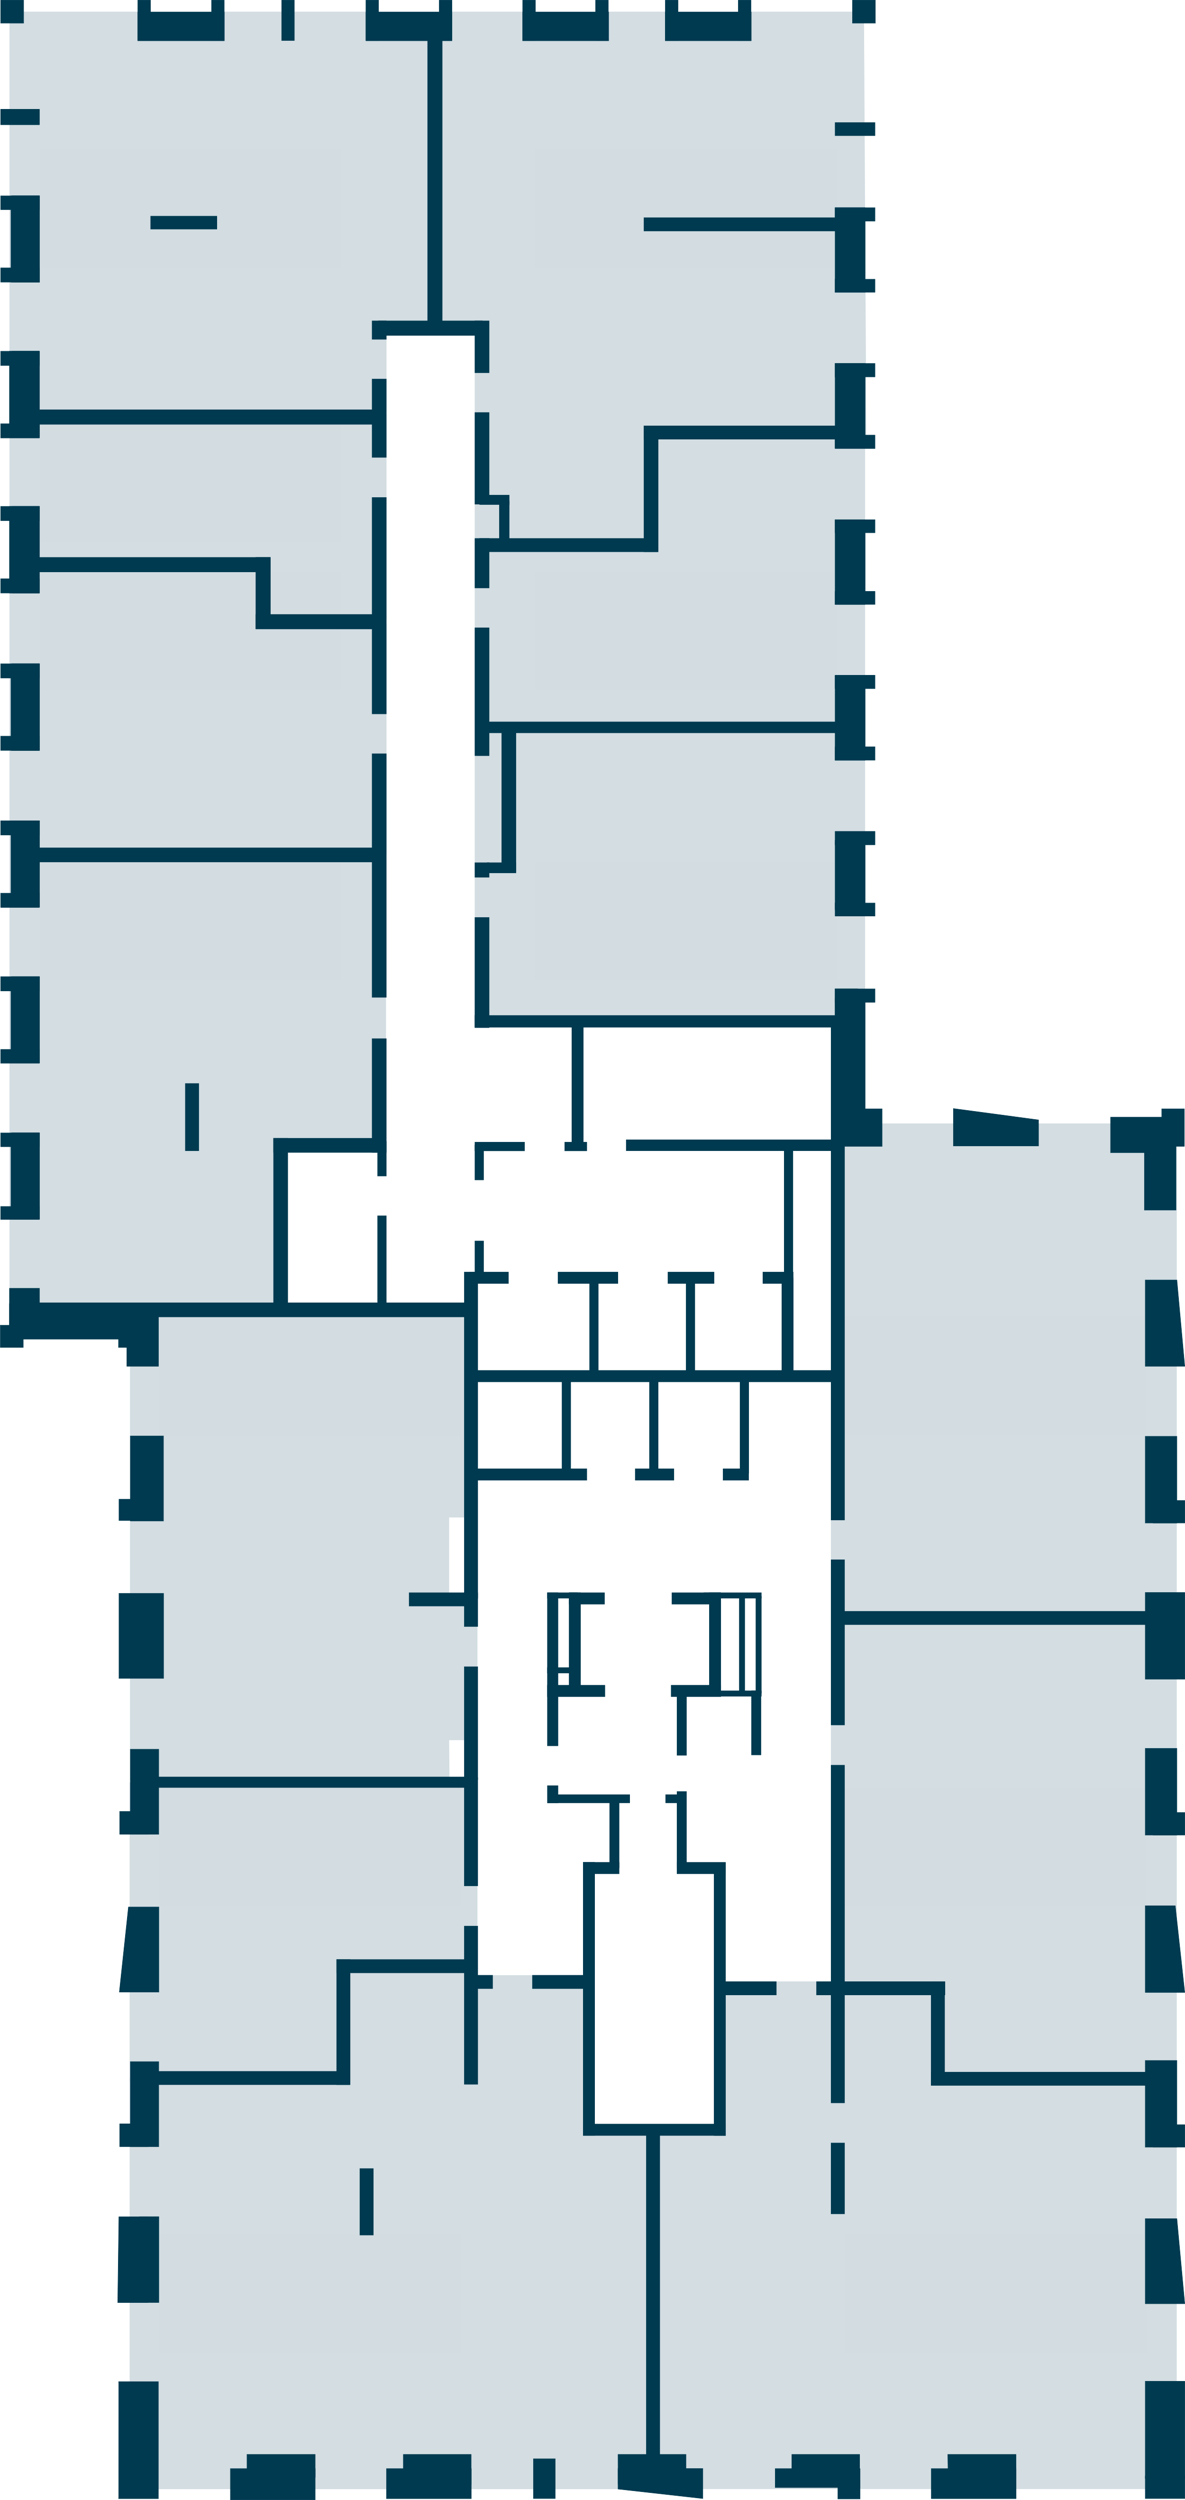 <?xml version="1.0" encoding="utf-8"?>
<!-- Generator: Adobe Illustrator 27.0.0, SVG Export Plug-In . SVG Version: 6.00 Build 0)  -->
<svg version="1.1" id="_Слой_1" xmlns="http://www.w3.org/2000/svg" xmlns:xlink="http://www.w3.org/1999/xlink" x="0px"
	 y="0px" viewBox="0 0 1250.6 2638.2" style="enable-background:new 0 0 1250.6 2638.2;" xml:space="preserve">
<style type="text/css">
	.st0{opacity:1.000000e-02;}
	.st1{opacity:0.4;}
	.st2{fill:#91AAB6;}
	.st3{fill:#003A50;stroke:#003A50;stroke-width:0.52;stroke-miterlimit:10;}
	.st4{fill-rule:evenodd;clip-rule:evenodd;fill:#003A50;stroke:#003A50;stroke-width:0.52;stroke-miterlimit:10;}
	.st5{fill:#003A50;}
</style>
<g id="stikers" class="st0">
	<path id="s-fl78" d="M359.9,909.4h-318v125h318V909.4z"/>
	<path id="s-fl79" d="M359.9,603.4h-318v125h318V603.4z"/>
	<path id="s-fl80" d="M359.9,447.3h-318v125h318V447.3z"/>
	<path id="s-fl81" d="M359.9,157.4h-318v125h318V157.4L359.9,157.4z"/>
	<path id="s-fl82" d="M882.9,157.4h-318v125h318V157.4L882.9,157.4z"/>
	<path id="s-fl83" d="M882.9,603.4h-318v125h318V603.4z"/>
	<path id="s-fl84" d="M882.9,909.4h-318v125h318V909.4z"/>
	<path id="s-fl203" d="M1208.9,1389.4h-318v125h318V1389.4z"/>
	<path id="s-fl204" d="M1208.9,1886.4h-318v125h318V1886.4z"/>
	<path id="s-fl205" d="M1209.9,2357.6h-318v125h318V2357.6z"/>
	<path id="s-fl200" d="M485.9,2357.6h-318v125h318V2357.6z"/>
	<path id="s-fl201" d="M485.9,1886.4h-318v125h318V1886.4z"/>
	<path id="s-fl202" d="M485.9,1390.4h-318v125h318V1390.4z"/>
</g>
<g id="flats" class="st1">
	<path id="fl205" class="st2" d="M1241.9,2191.1H988.7V2091H759.6v157.8h-69v377.9h551.3L1241.9,2191.1L1241.9,2191.1z"/>
	<path id="fl204" class="st2" d="M876.9,1706.8V2098h114.3v95.1h250.7v-486.3H876.9z"/>
	<path id="fl203" class="st2" d="M876.9,1185.6h365v524.1h-365V1185.6z"/>
	<path id="fl202" class="st2" d="M474,1836.4h29.9v-149.5H474v-85.5h29.9V1390H137.2v488.4h337.2L474,1836.4z"/>
	<path id="fl201" class="st2" d="M365.9,2076h138v-195.2H136.8v316.1h229.5L365.9,2076L365.9,2076z"/>
	<path id="fl200" class="st2" d="M621.6,2247.6v-163.2H498.1v-7.9H361.3v116.3H136.8v434h553.8v-379.2L621.6,2247.6L621.6,2247.6z"
		/>
	<path id="fl84" class="st2" d="M501,766.1h412V1078H501V766.1L501,766.1z"/>
	<path id="fl83" class="st2" d="M683.9,455.1v116.3H501v194.8h412V455.1H683.9z"/>
	<path id="fl82" class="st2" d="M911.8,12.3H458.6v333.1H501v232.2h187.5v-118h225.8C914.3,459.6,911.8,12.3,911.8,12.3z"/>
	<path id="fl81" class="st2" d="M458.6,12.3H10v422.4h397.9v-89.3h50.7V12.3z"/>
	<path id="fl80" class="st2" d="M407.9,436.4H10v164.5h268.6v52.7h129.3L407.9,436.4L407.9,436.4z"/>
	<path id="fl79" class="st2" d="M278.6,658.1v-64H10v307.7h397.9V658.1H278.6L278.6,658.1z"/>
	<path id="fl78" class="st2" d="M298.5,1208.8h108.9v-309H10V1382h289L298.5,1208.8z"/>
</g>
<g id="walls_outside">
	<path id="Vector" class="st3" d="M297.3,0.3h13.3v42.4h-13.3V0.3z M899.7,0.3h24.1v24.1h-24.1V0.3z M881.4,129.4h42v13.7h-42V129.4
		z M888.9,1170.2h42v39.5h-42V1170.2z"/>
	<path id="Vector_2" class="st4" d="M1006.2,1209.3v-39.4l89.8,12v27.4H1006.2z"/>
	<path id="Vector_3" class="st3" d="M881.4,219.2h42v14.1h-42V219.2z M881.4,294.7h42v13.7h-42V294.7z M881.4,383.6h42v14.1h-42
		V383.6z M881.4,459.2h42v14.1h-42V459.2z M881.4,548.5h42v13.7h-42V548.5z M881.4,624.1h42v13.7h-42V624.1z M881.4,712.6h42v14.1
		h-42V712.6z M881.4,788.1h42v14.1h-42V788.1z M881.4,877.4h42v14.1h-42V877.4z M881.4,953h42v13.7h-42V953z M881.4,1043.6h42v14.1
		h-42V1043.6z"/>
	<path id="Vector_4" class="st3" d="M881.4,219.2H913v89.3h-31.6V219.2L881.4,219.2z M881.4,383.6H913v89.3h-31.6V383.6z
		 M881.4,548.5H913v89.3h-31.6V548.5z M881.4,713H913v89.3h-31.6V713z M881.4,887H913v73.1h-31.6V887z M881.4,1053.5H913v132.1
		h-31.6V1053.5z"/>
	<path id="Vector_5" class="st3" d="M881.4,1043.6h23.7v165.7h-23.7V1043.6z M1226.1,1170.2h23.7v39.5h-23.7V1170.2z M1208.7,1680.6
		h41.6v91.4h-41.6V1680.6z M1208.7,1845.1h33.3v91.4h-33.3V1845.1z"/>
	<path id="Vector_6" class="st3" d="M1217,1912.8h33.3v23.7H1217V1912.8z M1208.7,2174.5h33.3v91.4h-33.3V2174.5z M1208.7,2513h41.6
		v102.6h-41.6V2513z"/>
	<path id="Vector_7" class="st3" d="M1217,2242.2h33.3v23.7H1217V2242.2z M1208.7,1515.8h33.3v91.4h-33.3V1515.8z"/>
	<path id="Vector_8" class="st3" d="M1217,1583.5h33.3v23.7H1217V1583.5z"/>
	<path id="Vector_9" class="st4" d="M1208.7,2011.2v91.4h41.6l-10-91.4H1208.7z M1208.7,2431.1v-89.7h33.3l8.3,89.7H1208.7
		L1208.7,2431.1z"/>
	<path id="Vector_10" class="st3" d="M1208.7,2613h41.6v23.7h-41.6V2613z M1000.3,2590.2h71.9v24.1h-71.5L1000.3,2590.2z
		 M835.7,2590.2h71.5v24.1h-71.5V2590.2z"/>
	<path id="Vector_11" class="st3" d="M982.9,2605.2h89.4v31.6h-89.4V2605.2z M407.9,2605.2h89.4v31.6h-89.4V2605.2z M818.2,2605.2
		h89.4v19.9h-89.4V2605.2z"/>
	<path id="Vector_12" class="st4" d="M741.7,2636.7v-31.6h-89.4v21.6L741.7,2636.7z"/>
	<path id="Vector_13" class="st3" d="M563,2594.8h22.9v41.9H563V2594.8z M652.3,2590.2h71.6v31.6h-71.5L652.3,2590.2L652.3,2590.2z
		 M425.7,2590.2h71.5v31.6h-71.5V2590.2z M884.3,2617.2h23.3v19.9h-23.3V2617.2z M260.7,2590.2h71.9v24.1h-71.9V2590.2L260.7,2590.2
		z"/>
	<path id="Vector_14" class="st3" d="M243.2,2605.2h89.4v32.8h-89.4L243.2,2605.2L243.2,2605.2L243.2,2605.2z M125.1,2513.4h42
		v123.4h-42C125.1,2636.8,125.1,2513.4,125.1,2513.4z"/>
	<path id="Vector_15" class="st4" d="M156.3,2429.9v-90.5h-30.8l-1.2,90.5H156.3z"/>
	<path id="Vector_16" class="st3" d="M147.2,2339.3h20.4v90.5h-20.4V2339.3z M137.6,2175.7h29.9v89.7h-29.9V2175.7z"/>
	<path id="Vector_17" class="st4" d="M167.6,2012.5v89.7H126l9.6-89.7H167.6z"/>
	<path id="Vector_18" class="st3" d="M137.6,1846h29.9v89.7h-29.9V1846z M125.6,1681.5h47v89.7h-47V1681.5z M137.6,1515.4h34.9v89.7
		h-34.9V1515.4z"/>
	<path id="Vector_19" class="st5" d="M35.8,1374.6h461.1v15.4H35.8V1374.6z M160.9,1875h343v11.6h-343V1875z"/>
	<path id="Vector_20" class="st5" d="M288.5,1201h15.4v178.6h-15.4V1201z M489.8,1342.2h14.6v344.7h-14.6V1342.2z"/>
	<path id="Vector_21" class="st5" d="M489.8,1680.6h14.6v36.1h-14.6V1680.6z"/>
	<path id="Vector_22" class="st5" d="M431.6,1680.6H501v14.5h-69.4V1680.6z M489.8,1758.7h14.6v119.6h-14.6V1758.7z"/>
	<path id="Vector_23" class="st5" d="M489.8,1875.8h14.6v114.6h-14.6V1875.8z M355.1,2067.7h139.7v14.5H355.1V2067.7z M496.4,2084.3
		h23.7v14.5h-23.7V2084.3z M561.7,2084.3h59v14.5h-59V2084.3z M759.6,2091h59.9v14.5h-59.9V2091L759.6,2091z M861.5,2091h136v14.5
		h-136V2091z M886.4,1700.2h338.9v14.5H886.4V1700.2z M982.5,2186.5h231.6v14.5H982.5V2186.5z M615.3,2241.3h150.6v12.5H615.3
		L615.3,2241.3L615.3,2241.3z M615.3,1965.1h38.3v12.5h-38.3V1965.1z M714.3,1965.1h51.6v12.5h-51.6V1965.1z"/>
	<path id="Vector_24" class="st5" d="M355.1,2067.7h14.6v132.5h-14.6V2067.7z M379.6,2288.3h14.6v70.6h-14.6V2288.3z M876.9,2261.3
		h14.6v75.2h-14.6V2261.3z M876.9,1862.6h14.6v356.8h-14.6V1862.6z M876.9,1645.8h14.6v174.8h-14.6V1645.8z M982.5,2091h14.6v109.6
		h-14.6V2091z M681.9,2249.6h14.6v352.6h-14.6V2249.6z"/>
	<path id="Vector_25" class="st5" d="M160.1,2185.7h209.1v14.5H160.1V2185.7z M489.8,2032.4h14.6v167.4h-14.6V2032.4L489.8,2032.4z
		 M615.3,1965.1h12.5v288.6h-12.5V1965.1L615.3,1965.1z M753.4,1965.6h12.5v288.2h-12.5V1965.6z M392.5,1095.9h15.4v120.4h-15.4
		V1095.9z M392.5,795.2h15.4v257.5h-15.4V795.2L392.5,795.2z M392.5,524.8h15.4v228.8h-15.4V524.8z M392.5,399.8h15.4v83.1h-15.4
		V399.8z M501,338.4h15.4v55.2H501V338.4z M501,435.1h15.4v97.2H501V435.1z M501,568h15.4v52.7H501V568z M679.4,449.2h15.4v133.3
		h-15.4V449.2z M501,662.3h15.4v135.4H501V662.3z M501,910.2h15.4V926H501V910.2z"/>
	<path id="Vector_26" class="st5" d="M513.9,910.2h30.8v11.2h-30.8V910.2z M506,761.6h396.2v12H506L506,761.6L506,761.6z M506,568
		h188.3v14.5H506L506,568L506,568z M506,522.3h31.6v10.4H506V522.3z"/>
	<path id="Vector_27" class="st5" d="M526.8,528.6h10.8V573h-10.8V528.6z M679.4,449.2h217v14.5h-217V449.2z M679.4,229.5h217V244
		h-217V229.5z M158.8,227.9h70.3V242h-70.3V227.9L158.8,227.9z M529.3,767h15.4v152.8h-15.4V767z M501,968h15.4v116.7H501L501,968
		L501,968z M603.3,1081.8h12.5V1213h-12.5V1081.8z M876.9,1076h14.6v528.3h-14.6V1076z"/>
	<path id="Vector_28" class="st5" d="M501,1071.4h401.6v12.9H501V1071.4z M501,1205.1h52.8v9.6H501V1205.1z M398.3,1204.3h9.6v37
		h-9.6V1204.3z M398.3,1282.8h9.6v99.3h-9.6V1282.8z"/>
	<path id="Vector_29" class="st5" d="M501,1208h9.6v37.4H501V1208z M195.4,1143.2H210v71.4h-14.6V1143.2z M501,1309.4h9.6v37.4H501
		V1309.4z"/>
	<path id="Vector_30" class="st5" d="M495.6,1342.2h41.2v12.5h-41.2L495.6,1342.2L495.6,1342.2z M588.7,1342.2h63.6v12.5h-63.6
		V1342.2z M704.7,1342.2h49.1v12.5h-49.1V1342.2z M804.9,1342.2h32.4v12.5h-32.4V1342.2z M498.1,1446h384.2v12.5H498.1L498.1,1446
		L498.1,1446z M498.1,1549.8h121.4v12.5H498.1L498.1,1549.8L498.1,1549.8z M670.2,1549.8h41.2v12.5h-41.2V1549.8z M600.4,1680.6
		h37.8v12.5h-37.8V1680.6z"/>
	<path id="Vector_31" class="st5" d="M600.4,1680.6h12.5V1784h-12.5V1680.6z M577.5,1680.6h11.6v162h-11.6V1680.6z M577.5,1884.2
		h11.6v18.7h-11.6V1884.2z M643.2,1900.4h10.4v71h-10.4V1900.4z M714.3,1890.4h10.4v81h-10.4V1890.4z M714.3,1782h10.4v70.6h-10.4
		V1782z M792.9,1784.1h10.4v68.1h-10.4V1784.1z"/>
	<path id="Vector_32" class="st5" d="M587.5,1893.7h77.3v9.1h-77.3V1893.7z M702.2,1893.7h21.7v9.1h-21.6v-9.1H702.2L702.2,1893.7z
		 M748.4,1680.6h12.5V1784h-12.5V1680.6z M577.5,1778.2h61.1v12.5h-61.1V1778.2z M742.6,1784.1h61.1v6.2h-61.1V1784.1L742.6,1784.1z
		"/>
	<path id="Vector_33" class="st5" d="M742.6,1680.6h61.1v6.2h-61.1V1680.6L742.6,1680.6z M577.5,1680.6h32v6.2h-32V1680.6z
		 M577.5,1759.6h32v6.2h-32V1759.6z"/>
	<path id="Vector_34" class="st5" d="M780,1684.4h6.2v103H780V1684.4z M797.5,1684.4h6.2v103h-6.2V1684.4z M708.1,1778.2h52.8v12.5
		h-52.8V1778.2z M708.9,1680.6h51.6v12.5h-51.6V1680.6z M762.9,1549.8h27.4v12.5h-27.4V1549.8z M824.9,1348.4h12.5v105.9h-12.5
		V1348.4z"/>
	<path id="Vector_35" class="st5" d="M827.4,1208h9.6v141.2h-9.6V1208z M723.9,1348.4h9.6v104.7h-9.6V1348.4z M622,1348.4h9.6v104.7
		H622V1348.4z M592.9,1450.2h9.6v104.7h-9.6V1450.2z M685.2,1450.2h9.6v104.7h-9.6V1450.2z M780.8,1450.2h9.6v104.7h-9.6V1450.2z
		 M595.8,1205.1h23.7v9.6h-23.7V1205.1z"/>
	<path id="Vector_36" class="st5" d="M660.7,1202.6h228.2v12H660.7V1202.6z M392.5,338.4h15.4v19.9h-15.4V338.4z"/>
	<path id="Vector_37" class="st5" d="M399.1,338.4h110.2v15.8H399.1L399.1,338.4L399.1,338.4z M32.4,432.2H397V448H32.4V432.2z
		 M32.4,588h252.8v15.8H32.4V588z M269.8,648.2h133V664h-133V648.2L269.8,648.2z"/>
	<path id="Vector_38" class="st5" d="M269.8,588h15.8v75.6h-15.8V588L269.8,588z M451.1,31.9h15.8V345h-15.8V31.9z M288.5,1201
		h118.9v15.4H288.5V1201z M35.8,894.5h365.1v15.4H35.8V894.5z"/>
	<path id="Vector_39" class="st3" d="M12.9,1195.6h28.7v91H12.9V1195.6z M12.9,1030.7h28.7v91H12.9V1030.7z M12.9,866.2h28.7v91
		H12.9V866.2z M12.9,700.5h28.7v91.4H12.9V700.5z M12.9,534.4h28.7v91.4H12.9V534.4z M12.9,370.7h28.7v91H12.9V370.7z M12.9,206.7
		h28.7v91H12.9V206.7z"/>
	<path id="Vector_40" class="st3" d="M11.6,1195.6h29.9v91H11.6V1195.6L11.6,1195.6z"/>
	<path id="Vector_41" class="st3" d="M0.8,1273.2h40.7v13.7H0.8V1273.2L0.8,1273.2z M0.8,1195.6h40.7v14.5H0.8V1195.6L0.8,1195.6z
		 M0.8,1107.5h40.7v14.5H0.8V1107.5L0.8,1107.5z M0.8,1030.7h40.7v15H0.8V1030.7L0.8,1030.7z M0.8,866.2h40.7v15H0.8V866.2
		L0.8,866.2z M0.8,776.9h40.7v15H0.8V776.9L0.8,776.9z M0.8,700.5h40.7v15H0.8V700.5L0.8,700.5z M0.8,534.4h40.7v15H0.8V534.4
		L0.8,534.4z M0.8,370.7h40.7v15H0.8V370.7L0.8,370.7z M0.8,206.7h40.7v14.5H0.8V206.7L0.8,206.7z M0.8,282.7h40.7v15H0.8V282.7
		L0.8,282.7z M0.8,447.2h40.7v15H0.8V447.2L0.8,447.2z M0.8,610.8h40.7v15H0.8V610.8L0.8,610.8z M0.8,942.6h40.7v15H0.8V942.6
		L0.8,942.6z"/>
	<path id="Vector_42" class="st3" d="M11.6,1030.7h29.9v91H11.6V1030.7L11.6,1030.7z M11.6,866.2h29.9v91H11.6V866.2L11.6,866.2z
		 M11.6,700.5h29.9v91.4H11.6V700.5L11.6,700.5z M10,534.4h31.2v91.4H10V534.4L10,534.4z M10,370.7h31.2v91H10V370.7L10,370.7z
		 M11.6,206.7h29.9v91H11.6V206.7L11.6,206.7z M0.8,115.3h40.7v16.2H0.8V115.3C0.8,115.3,0.8,115.3,0.8,115.3z"/>
	<path id="Vector_43" class="st3" d="M0.8,115.3h40.7v16.2H0.8V115.3C0.8,115.3,0.8,115.3,0.8,115.3z M125.6,1582.2h34.9v22.4h-34.9
		V1582.2z M126.4,2241.3h29.9v24.1h-29.9V2241.3z M126.4,1911.6h29.9v24.1h-29.9V1911.6z"/>
	<path id="Vector_44" class="st4" d="M1208.7,1441.8v-91h33.3l8.3,91H1208.7L1208.7,1441.8z"/>
	<path id="Vector_45" class="st3" d="M1207.8,1191h33.3v86h-33.3V1191z"/>
	<path id="Vector_46" class="st3" d="M1172.1,1179h61.1v37.4h-61.1V1179z M0.8,0.3h24.1v24.1H0.8V0.3z M145.5,12.7h91.1V43h-91.1
		V12.7z"/>
	<path id="Vector_47" class="st3" d="M145.5,0.3h13.3v42.4h-13.3V0.3z M223.3,0.3h13.3v42.4h-13.3V0.3z M386.2,0.3h13.3v42.4h-13.3
		V0.3z M463.6,0.3h13.3v42.4h-13.3V0.3z M551.7,0.3H565v42.4h-13.3V0.3z M628.6,0.3h13.3v42.4h-13.3V0.3z M702.2,0.3h13.3v42.4
		h-13.3V0.3z M779.2,0.3h13.3v42.4h-13.3V0.3z"/>
	<path id="Vector_48" class="st3" d="M386.2,12.7h90.7V43h-90.6V12.7H386.2z M551.7,12.7h90.6V43h-90.6V12.7z M702.2,12.7h90.6V43
		h-90.6V12.7z M10,1375.8h139.7v37.4H10V1375.8z"/>
	<path id="Vector_49" class="st3" d="M0,1398.6h24.5v23.3H0.4v-23.3H0z"/>
	<path id="Vector_50" class="st3" d="M10,1359.6h31.6v44.9H10V1359.6z M133.9,1375.8h33.3v66h-33.3V1375.8z"/>
	<path id="Vector_51" class="st3" d="M125.1,1382h24.1v39.9h-24.1V1382z"/>
</g>
</svg>
